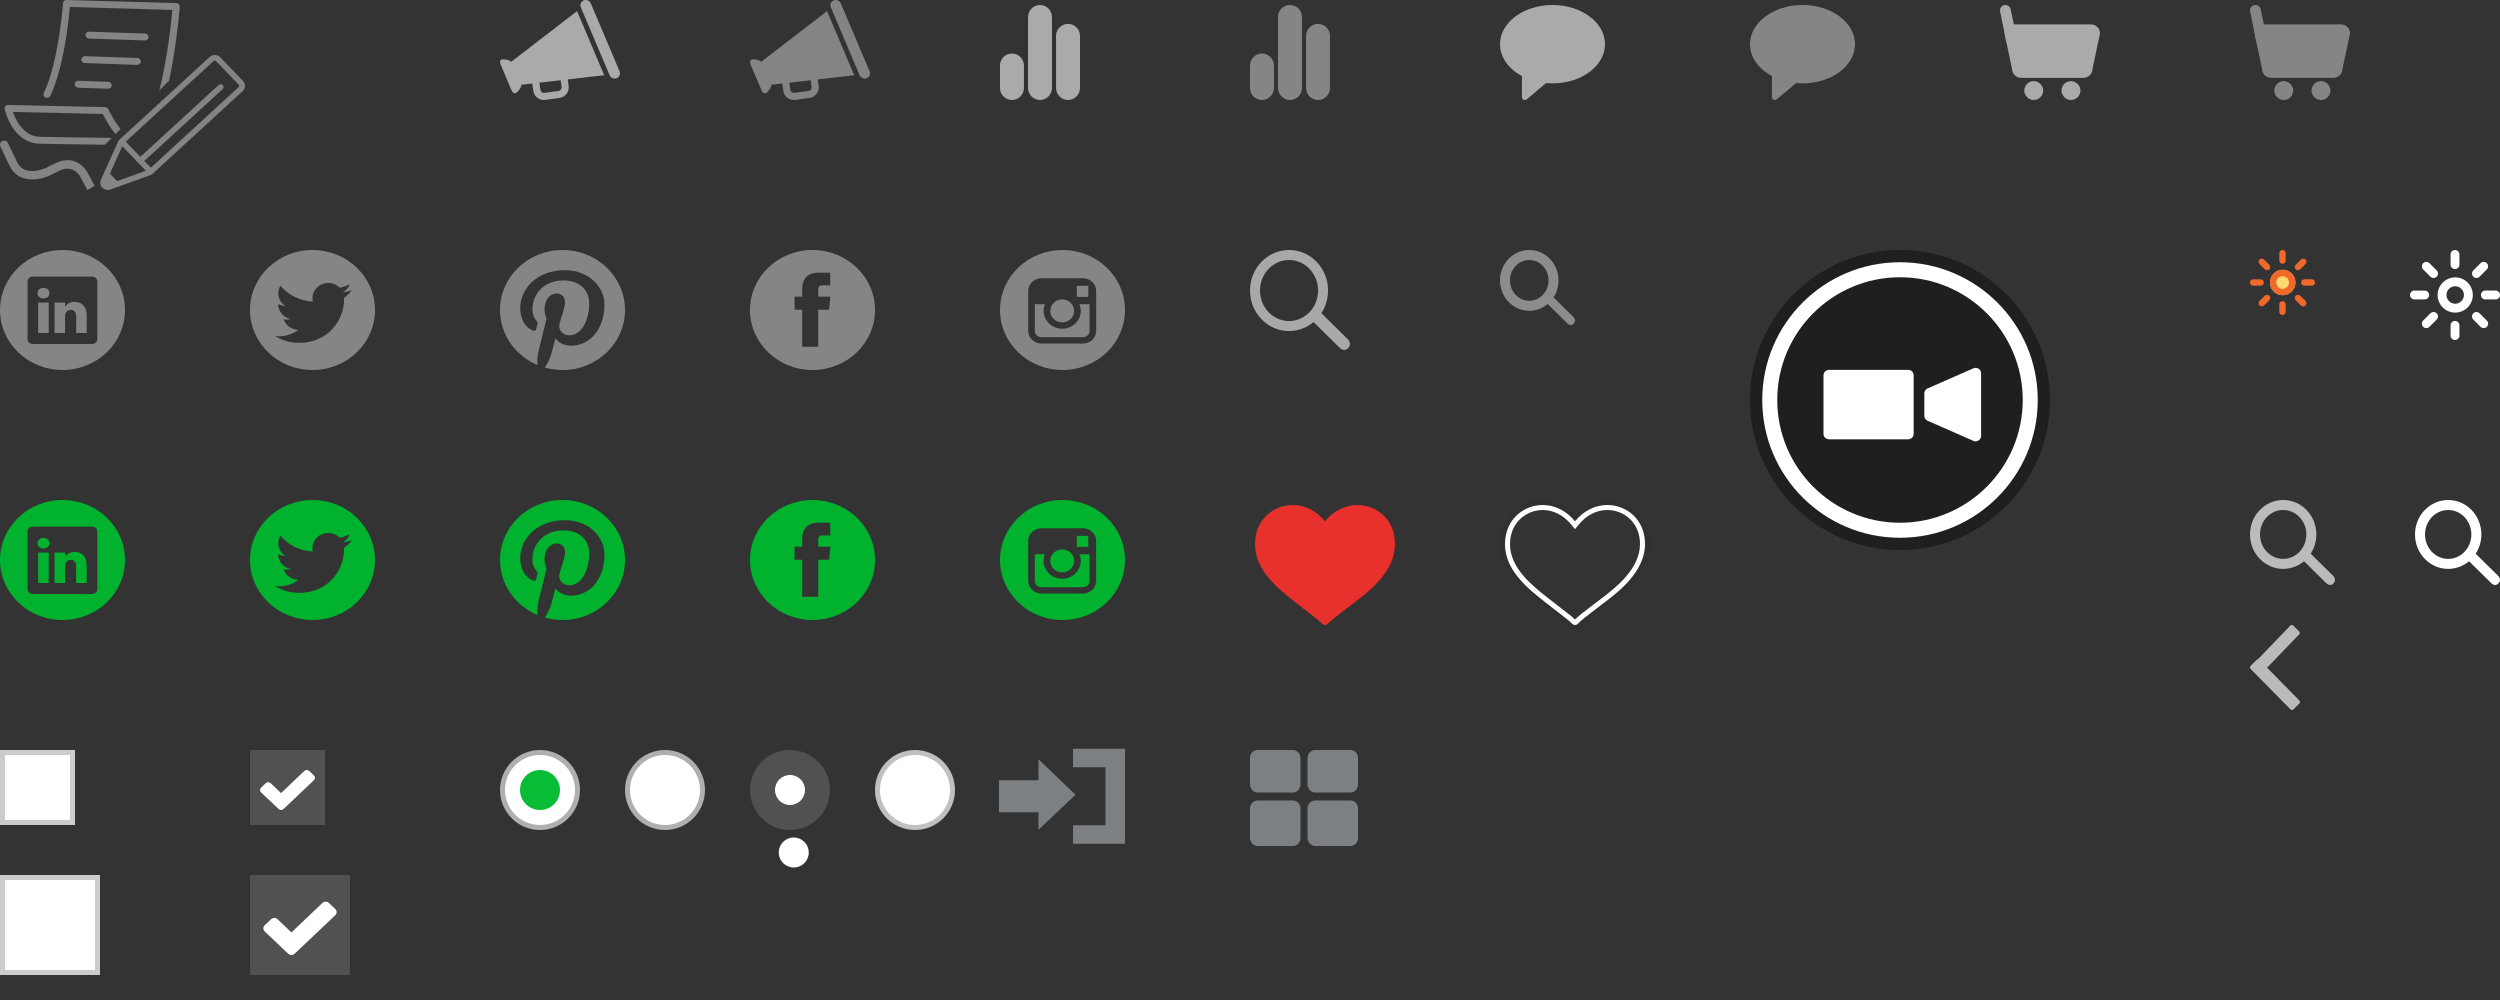 <?xml version="1.0" encoding="UTF-8"?>
<!-- Generator: Adobe Illustrator 19.1.0, SVG Export Plug-In . SVG Version: 6.00 Build 0)  -->
<svg version="1.1" xmlns="http://www.w3.org/2000/svg" xmlns:xlink="http://www.w3.org/1999/xlink" x="0px" y="0px" width="500px" height="200px" viewBox="0 0 500 200" enable-background="new 0 0 500 200" xml:space="preserve">
<rect x="0" y="0" width="500" height="200" fill="#333333" stroke="none"/>
<g id="Layer_2" display="none">
	<rect display="inline" fill-rule="evenodd" clip-rule="evenodd" fill="#CDDDC5" width="500" height="150"/>
</g>
<g id="Layer_1">
	<g>
		<path fill-rule="evenodd" clip-rule="evenodd" fill="#848485" d="M31.874,18.079c1.173-4.668,2.072-10.475,2.6-16.095L13.97,1.401    c-0.222,2.608-1.19,12.114-3.917,17.786c-0.166,0.346-0.59,0.495-0.947,0.334c-0.357-0.161-0.511-0.572-0.345-0.918    c3.003-6.248,3.831-17.842,3.839-17.958c0.025-0.37,0.333-0.673,0.732-0.644l21.939,0.623c0.196,0.005,0.381,0.089,0.511,0.231    c0.131,0.142,0.195,0.329,0.178,0.519c-0.262,2.946-0.908,9.052-2.149,14.771L31.874,18.079z M21.648,21.811    c0.849,1.714,1.681,3.044,2.472,4.007l-1.006,1.004c-0.841-0.993-1.691-2.327-2.559-4.031L2.583,22.388    c0.561,1.603,2.111,4.899,5.391,4.974c3.959,0.091,10.217,0.166,14.389,0.209l-1.369,1.367c-4.091-0.045-9.5-0.113-13.054-0.195    c-5.443-0.125-6.948-6.644-7.009-6.922c-0.046-0.206,0.009-0.422,0.148-0.585c0.14-0.163,0.355-0.255,0.565-0.25l19.378,0.434    C21.29,21.426,21.532,21.577,21.648,21.811z M17.834,6.331l11.189,0.382c0.393,0.013,0.701,0.334,0.687,0.715    c-0.014,0.373-0.33,0.666-0.712,0.666c-0.008,0-0.017,0-0.025,0L17.784,7.711c-0.393-0.013-0.701-0.334-0.687-0.715    C17.111,6.616,17.435,6.325,17.834,6.331z M22.343,17.078c-0.014,0.373-0.33,0.666-0.712,0.666c-0.008,0-0.017,0-0.025,0    l-5.97-0.204c-0.393-0.014-0.701-0.334-0.687-0.714c0.014-0.381,0.339-0.68,0.737-0.666l5.97,0.204    C22.049,16.377,22.357,16.697,22.343,17.078z M17.011,11.237l10.459,0.357c0.393,0.013,0.701,0.333,0.687,0.714    c-0.014,0.373-0.33,0.666-0.712,0.666c-0.008,0-0.017,0-0.026,0l-10.459-0.357c-0.393-0.014-0.701-0.333-0.687-0.715    C16.288,11.521,16.605,11.227,17.011,11.237z"/>
		<path fill="#848485" d="M18.933,37.189l-1.318-2.493c-0.724-1.459-3.014-3.767-6.499-2.061L9.2,33.574    c-0.031,0.016-0.063,0.032-0.095,0.047c-0.351,0.153-4.183,1.733-5.622-1.072l-1.895-3.962c-0.201-0.418-0.697-0.594-1.116-0.392    c-0.415,0.203-0.589,0.708-0.388,1.128l1.906,3.984c1.636,3.186,5.272,2.806,7.336,2.044c0.045-0.012,0.089-0.027,0.132-0.043    l0.007,0.014c0.012-0.006,0.083-0.041,0.255-0.125c0.038-0.018,0.074-0.036,0.108-0.052c0.01-0.005,0.02-0.01,0.029-0.015    c0.343-0.169,0.953-0.468,1.986-0.974c2.812-1.376,4.139,1.024,4.289,1.317L17.467,38"/>
		<path fill="#848485" d="M48.592,16.163l-4.54-4.71c-0.276-0.286-0.648-0.449-1.051-0.462c-0.403-0.011-0.785,0.131-1.074,0.399    L23.938,27.893c-0.145,0.132-0.264,0.298-0.345,0.478l-3.412,7.566c-0.246,0.54-0.136,1.167,0.279,1.597    c0.271,0.281,0.653,0.449,1.047,0.461c0,0,0.003,0,0.004,0c0.192,0.006,0.382-0.024,0.564-0.09l7.957-2.858    c0.194-0.072,0.366-0.177,0.504-0.308l17.906-16.425l0.088-0.08c0.287-0.266,0.459-0.638,0.471-1.021    C49.011,16.832,48.864,16.45,48.592,16.163z M24.457,29.254l4.719,4.898l-5.753,2.066l-1.435-1.489L24.457,29.254z M47.737,17.412    L30.165,33.531l-1.318-1.368c0.045-0.023,0.091-0.043,0.129-0.078L44.53,17.816c0.233-0.213,0.244-0.57,0.025-0.797    c-0.219-0.227-0.584-0.238-0.817-0.025L28.184,31.264c-0.038,0.035-0.061,0.079-0.088,0.121l-2.945-3.056l17.57-16.118    c0.089-0.082,0.193-0.092,0.246-0.091c0.093,0.003,0.179,0.041,0.243,0.107l4.536,4.706c0.064,0.068,0.1,0.157,0.097,0.246    C47.841,17.267,47.801,17.354,47.737,17.412z"/>
	</g>
	<g>
		<path fill="#858585" d="M217.66,59.373V57.45v-0.288l-0.3,0.001l-2.003,0.007l0.007,2.211L217.66,59.373z"/>
		<path fill="#858585" d="M212.438,64.478c1.318,0,2.392-1.03,2.392-2.295c0-0.5-0.169-0.962-0.453-1.339    c-0.435-0.578-1.141-0.958-1.939-0.958c-0.799,0-1.504,0.38-1.939,0.958c-0.284,0.377-0.453,0.839-0.453,1.339    C210.046,63.448,211.12,64.478,212.438,64.478z"/>
		<path fill="#858585" d="M212.5,50c-6.903,0-12.5,5.372-12.5,11.999c0,6.628,5.597,12,12.5,12c6.903,0,12.5-5.372,12.5-12    C225,55.372,219.403,50,212.5,50z M219.233,60.844v5.341c0,1.39-1.178,2.521-2.626,2.521h-8.338c-1.448,0-2.626-1.13-2.626-2.521    v-5.341V58.18c0-1.39,1.178-2.52,2.626-2.52h8.338c1.448,0,2.626,1.131,2.626,2.52V60.844z"/>
		<path fill="#858585" d="M216.154,62.183c0,1.966-1.667,3.567-3.716,3.567c-2.049,0-3.716-1.601-3.716-3.567    c0-0.474,0.098-0.925,0.273-1.339h-2.028v5.341c0,0.69,0.584,1.25,1.302,1.25h8.338c0.718,0,1.302-0.56,1.302-1.25v-5.341h-2.03    C216.055,61.257,216.154,61.709,216.154,62.183z"/>
	</g>
	<g>
		<path fill="#858585" d="M112.5,50c-6.903,0-12.5,5.372-12.5,11.999c0,4.913,3.078,9.135,7.482,10.99    c-0.035-0.838-0.006-1.844,0.218-2.755c0.24-0.974,1.608-6.538,1.608-6.538s-0.399-0.766-0.399-1.899    c0-1.778,1.074-3.105,2.411-3.105c1.137,0,1.686,0.819,1.686,1.801c0,1.098-0.729,2.738-1.104,4.258    c-0.313,1.273,0.665,2.312,1.973,2.312c2.369,0,3.963-2.92,3.963-6.38c0-2.629-1.845-4.599-5.201-4.599    c-3.792,0-6.154,2.714-6.154,5.747c0,1.046,0.321,1.784,0.824,2.353c0.231,0.263,0.263,0.368,0.18,0.669    c-0.06,0.22-0.198,0.753-0.255,0.963c-0.083,0.305-0.34,0.412-0.626,0.301c-1.747-0.685-2.56-2.521-2.56-4.584    c0-3.408,2.995-7.496,8.934-7.496c4.772,0,7.913,3.315,7.913,6.874c0,4.707-2.726,8.224-6.744,8.224    c-1.35,0-2.619-0.701-3.054-1.496c0,0-0.726,2.765-0.879,3.298c-0.265,0.926-0.784,1.851-1.258,2.571    c1.124,0.319,2.312,0.493,3.543,0.493c6.903,0,12.5-5.372,12.5-12S119.403,50,112.5,50z"/>
	</g>
	<g>
		<path fill="#858585" d="M12.5,50C5.597,50,0,55.373,0,62c0,6.628,5.597,12,12.5,12C19.403,74,25,68.628,25,62    C25,55.373,19.403,50,12.5,50z M19.462,67.828c0,0.534-0.462,0.966-1.031,0.966H6.544c-0.57,0-1.031-0.432-1.031-0.966V56.285    c0-0.533,0.461-0.966,1.031-0.966h11.887c0.569,0,1.031,0.433,1.031,0.966V67.828z"/>
		<path fill="#858585" d="M14.913,60.372c-1.118,0-1.619,0.589-1.899,1.004v0.02H13c0.005-0.005,0.01-0.013,0.014-0.02v-0.861    h-2.106c0.027,0.57,0,6.084,0,6.084h2.106v-3.398c0-0.183,0.014-0.362,0.069-0.493c0.153-0.362,0.5-0.74,1.081-0.74    c0.763,0,1.067,0.558,1.067,1.376v3.255h2.107V63.11C17.339,61.241,16.299,60.372,14.913,60.372z"/>
		<path fill="#858585" d="M8.702,57.581c-0.72,0-1.192,0.455-1.192,1.052c0,0.583,0.457,1.051,1.164,1.051h0.014    c0.735,0,1.192-0.468,1.192-1.051C9.866,58.036,9.423,57.581,8.702,57.581z"/>
		<path fill="#858585" d="M7.635,66.599h2.107v-6.084H7.635V66.599z"/>
	</g>
	<g>
		<path fill="#858585" d="M162.5,50c-6.903,0-12.5,5.374-12.5,12c0,6.627,5.597,11.999,12.5,11.999c6.904,0,12.5-5.372,12.5-11.999    C175,55.374,169.403,50,162.5,50z M165.809,61.95h-2.164c0,3.32,0,7.41,0,7.41h-3.209c0,0,0-4.048,0-7.41h-1.525v-2.616h1.525    v-1.695c0-1.214,0.6-3.108,3.238-3.108l2.375,0.009v2.541c0,0-1.444,0-1.725,0c-0.281,0-0.68,0.135-0.68,0.712v1.541h2.445    L165.809,61.95z"/>
	</g>
	<g>
		<path fill="#858585" d="M62.5,50C55.597,50,50,55.374,50,62c0,6.627,5.597,11.999,12.5,11.999C69.404,73.999,75,68.627,75,62    C75,55.374,69.404,50,62.5,50z M68.798,59.58c0.006,0.13,0.009,0.261,0.009,0.392c0,3.996-3.169,8.604-8.963,8.604    c-1.779,0-3.435-0.501-4.829-1.359c0.247,0.027,0.497,0.042,0.751,0.042c1.476,0,2.835-0.484,3.913-1.294    c-1.379-0.025-2.542-0.899-2.943-2.1c0.192,0.036,0.389,0.055,0.593,0.055c0.287,0,0.566-0.037,0.83-0.107    c-1.442-0.278-2.528-1.5-2.528-2.964c0-0.014,0-0.026,0.001-0.039c0.425,0.226,0.91,0.362,1.427,0.378    c-0.845-0.543-1.401-1.468-1.401-2.517c0-0.555,0.155-1.074,0.426-1.52c1.554,1.829,3.875,3.033,6.494,3.159    c-0.054-0.221-0.082-0.452-0.082-0.689c0-1.669,1.411-3.024,3.15-3.024c0.906,0,1.725,0.368,2.299,0.955    c0.718-0.135,1.392-0.387,2.001-0.734c-0.235,0.706-0.735,1.299-1.385,1.673c0.638-0.073,1.245-0.236,1.81-0.476    C69.948,58.621,69.413,59.154,68.798,59.58z"/>
	</g>
	<g>
		<path fill="#00B22D" d="M217.66,109.373v-1.924v-0.288l-0.3,0.001l-2.003,0.007l0.007,2.211L217.66,109.373z"/>
		<path fill="#00B22D" d="M212.438,114.478c1.318,0,2.392-1.03,2.392-2.295c0-0.5-0.169-0.962-0.453-1.339    c-0.435-0.578-1.141-0.958-1.939-0.958c-0.799,0-1.504,0.38-1.939,0.958c-0.284,0.377-0.453,0.839-0.453,1.339    C210.046,113.448,211.12,114.478,212.438,114.478z"/>
		<path fill="#00B22D" d="M212.5,100c-6.903,0-12.5,5.372-12.5,11.999c0,6.628,5.597,12,12.5,12c6.903,0,12.5-5.372,12.5-12    C225,105.372,219.403,100,212.5,100z M219.233,110.844v5.341c0,1.39-1.178,2.521-2.626,2.521h-8.338    c-1.448,0-2.626-1.13-2.626-2.521v-5.341v-2.664c0-1.39,1.178-2.52,2.626-2.52h8.338c1.448,0,2.626,1.131,2.626,2.52V110.844z"/>
		<path fill="#00B22D" d="M216.154,112.183c0,1.966-1.667,3.567-3.716,3.567c-2.049,0-3.716-1.601-3.716-3.567    c0-0.474,0.098-0.925,0.273-1.339h-2.028v5.341c0,0.69,0.584,1.25,1.302,1.25h8.338c0.718,0,1.302-0.56,1.302-1.25v-5.341h-2.03    C216.055,111.257,216.154,111.709,216.154,112.183z"/>
	</g>
	<g>
		<path fill="#00B22D" d="M112.5,100c-6.903,0-12.5,5.372-12.5,11.999c0,4.913,3.078,9.135,7.482,10.99    c-0.035-0.838-0.006-1.844,0.218-2.755c0.24-0.974,1.608-6.538,1.608-6.538s-0.399-0.766-0.399-1.899    c0-1.778,1.074-3.105,2.411-3.105c1.137,0,1.686,0.819,1.686,1.801c0,1.098-0.729,2.738-1.104,4.258    c-0.313,1.273,0.665,2.312,1.973,2.312c2.369,0,3.963-2.92,3.963-6.38c0-2.629-1.845-4.599-5.201-4.599    c-3.792,0-6.154,2.714-6.154,5.747c0,1.046,0.321,1.784,0.824,2.353c0.231,0.263,0.263,0.368,0.18,0.669    c-0.06,0.22-0.198,0.753-0.255,0.963c-0.083,0.305-0.34,0.412-0.626,0.301c-1.747-0.685-2.56-2.521-2.56-4.584    c0-3.408,2.995-7.496,8.934-7.496c4.772,0,7.913,3.315,7.913,6.874c0,4.707-2.726,8.224-6.744,8.224    c-1.35,0-2.619-0.701-3.054-1.496c0,0-0.726,2.765-0.879,3.298c-0.265,0.926-0.784,1.851-1.258,2.571    c1.124,0.319,2.312,0.493,3.543,0.493c6.903,0,12.5-5.372,12.5-12C125,105.372,119.403,100,112.5,100z"/>
	</g>
	<g>
		<path fill="#00B22D" d="M12.5,100C5.597,100,0,105.373,0,112c0,6.628,5.597,12,12.5,12c6.903,0,12.5-5.372,12.5-12    C25,105.373,19.403,100,12.5,100z M19.462,117.828c0,0.534-0.462,0.966-1.031,0.966H6.544c-0.57,0-1.031-0.432-1.031-0.966    v-11.544c0-0.533,0.461-0.966,1.031-0.966h11.887c0.569,0,1.031,0.433,1.031,0.966V117.828z"/>
		<path fill="#00B22D" d="M14.913,110.372c-1.118,0-1.619,0.589-1.899,1.004v0.02H13c0.005-0.005,0.01-0.013,0.014-0.02v-0.861    h-2.106c0.027,0.57,0,6.084,0,6.084h2.106v-3.398c0-0.183,0.014-0.362,0.069-0.493c0.153-0.362,0.5-0.74,1.081-0.74    c0.763,0,1.067,0.558,1.067,1.376v3.255h2.107v-3.489C17.339,111.241,16.299,110.372,14.913,110.372z"/>
		<path fill="#00B22D" d="M8.702,107.581c-0.72,0-1.192,0.455-1.192,1.052c0,0.583,0.457,1.051,1.164,1.051h0.014    c0.735,0,1.192-0.468,1.192-1.051C9.866,108.036,9.423,107.581,8.702,107.581z"/>
		<path fill="#00B22D" d="M7.635,116.599h2.107v-6.084H7.635V116.599z"/>
	</g>
	<g>
		<path fill="#00B22D" d="M162.5,100c-6.903,0-12.5,5.374-12.5,12c0,6.627,5.597,11.999,12.5,11.999c6.904,0,12.5-5.372,12.5-11.999    C175,105.374,169.403,100,162.5,100z M165.809,111.95h-2.164c0,3.32,0,7.41,0,7.41h-3.209c0,0,0-4.048,0-7.41h-1.525v-2.616h1.525    v-1.695c0-1.214,0.6-3.108,3.238-3.108l2.375,0.009v2.541c0,0-1.444,0-1.725,0c-0.281,0-0.68,0.135-0.68,0.712v1.541h2.445    L165.809,111.95z"/>
	</g>
	<g>
		<path fill="#00B22D" d="M62.5,100c-6.904,0-12.5,5.374-12.5,12c0,6.627,5.597,11.999,12.5,11.999c6.904,0,12.5-5.372,12.5-11.999    C75,105.374,69.404,100,62.5,100z M68.798,109.58c0.006,0.13,0.009,0.261,0.009,0.392c0,3.996-3.169,8.604-8.963,8.604    c-1.779,0-3.435-0.501-4.829-1.359c0.247,0.027,0.497,0.042,0.751,0.042c1.476,0,2.835-0.484,3.913-1.294    c-1.379-0.025-2.542-0.899-2.943-2.1c0.192,0.036,0.389,0.055,0.593,0.055c0.287,0,0.566-0.037,0.83-0.107    c-1.442-0.278-2.528-1.5-2.528-2.964c0-0.014,0-0.026,0.001-0.039c0.425,0.226,0.91,0.362,1.427,0.378    c-0.845-0.543-1.401-1.468-1.401-2.517c0-0.555,0.155-1.074,0.426-1.52c1.554,1.829,3.875,3.033,6.494,3.159    c-0.054-0.221-0.082-0.452-0.082-0.689c0-1.669,1.411-3.024,3.15-3.024c0.906,0,1.725,0.368,2.299,0.955    c0.718-0.135,1.392-0.387,2.001-0.734c-0.235,0.706-0.735,1.299-1.385,1.673c0.638-0.073,1.245-0.236,1.81-0.476    C69.948,108.621,69.413,109.154,68.798,109.58z"/>
	</g>
	<g>
		<g>
			<path fill="#A8A8A8" d="M257.807,52c3.202,0,5.807,2.739,5.807,6.105c0,3.367-2.605,6.106-5.807,6.106     c-3.202,0-5.807-2.739-5.807-6.106C252,54.739,254.605,52,257.807,52 M257.807,50c-4.312,0-7.807,3.629-7.807,8.105     c0,4.477,3.495,8.106,7.807,8.106c4.312,0,7.807-3.629,7.807-8.106C265.614,53.629,262.119,50,257.807,50L257.807,50z"/>
		</g>
		<path fill-rule="evenodd" clip-rule="evenodd" fill="#A8A8A8" d="M263.941,62.308l5.711,5.622c0,0,0.782,0.887,0,1.66    c-0.782,0.924-1.68,0-1.68,0l-5.711-5.622L263.941,62.308z"/>
	</g>
	<g>
		<path fill="#8C8C8C" d="M305.855,52c2.126,0,3.855,1.83,3.855,4.079c0,2.249-1.729,4.079-3.855,4.079    c-2.126,0-3.855-1.83-3.855-4.079C302,53.83,303.729,52,305.855,52 M305.855,50c-3.234,0-5.855,2.722-5.855,6.079    c0,3.357,2.621,6.079,5.855,6.079c3.234,0,5.855-2.722,5.855-6.079C311.71,52.722,309.089,50,305.855,50L305.855,50z"/>
	</g>
	<path fill-rule="evenodd" clip-rule="evenodd" fill="#8C8C8C" d="M310.456,59.231l4.283,4.216c0,0,0.587,0.665,0,1.245   c-0.587,0.693-1.26,0-1.26,0l-4.283-4.216L310.456,59.231z"/>
	<g>
		<path opacity="0.4" fill-rule="evenodd" clip-rule="evenodd" d="M380,50c16.568,0,30,13.431,30,30s-13.432,30-30,30    c-16.569,0-30-13.431-30-30S363.431,50,380,50z"/>
		<g>
			<path fill="#FFFFFF" d="M380,55.449c13.537,0,24.551,11.014,24.551,24.551S393.537,104.551,380,104.551     c-13.538,0-24.551-11.014-24.551-24.551S366.462,55.449,380,55.449 M380,52.449c-15.216,0-27.551,12.335-27.551,27.551     c0,15.216,12.335,27.551,27.551,27.551c15.216,0,27.551-12.335,27.551-27.551C407.551,64.784,395.216,52.449,380,52.449     L380,52.449z"/>
		</g>
		<path fill="#FFFFFF" d="M395.72,73.747c-0.312-0.201-0.706-0.232-1.045-0.082l-9.156,4.021c-0.396,0.175-0.653,0.565-0.653,0.995    v4.476c0,0.43,0.257,0.82,0.653,0.994l9.156,4.022c0.143,0.062,0.295,0.093,0.445,0.093c0.21,0,0.418-0.059,0.6-0.176    c0.311-0.201,0.499-0.544,0.499-0.912V74.659C396.22,74.291,396.032,73.948,395.72,73.747z"/>
		<path fill="#FFFFFF" d="M381.635,73.975h-15.838c-0.607,0-1.099,0.487-1.099,1.088v11.71c0,0.601,0.492,1.088,1.099,1.088h15.838    c0.606,0,1.098-0.488,1.098-1.088v-11.71C382.733,74.462,382.242,73.975,381.635,73.975z"/>
	</g>
	<g>
		<path fill="#AAAAAA" d="M208,20L208,20c-1.317,0-2.394-1.077-2.394-2.394V3.394C205.606,2.077,206.683,1,208,1l0,0    c1.317,0,2.394,1.077,2.394,2.394v14.213C210.394,18.923,209.317,20,208,20z"/>
		<path fill="#AAAAAA" d="M213.606,20L213.606,20c-1.317,0-2.394-1.077-2.394-2.394V7.167c0-1.317,1.077-2.394,2.394-2.394h0    c1.317,0,2.394,1.077,2.394,2.394v10.44C216,18.923,214.923,20,213.606,20z"/>
		<path fill="#AAAAAA" d="M202.394,20L202.394,20c-1.317,0-2.394-1.077-2.394-2.394v-4.51c0-1.317,1.077-2.394,2.394-2.394h0    c1.317,0,2.394,1.077,2.394,2.394v4.51C204.787,18.923,203.71,20,202.394,20z"/>
	</g>
	<g>
		<path fill="#858585" d="M258,20L258,20c-1.317,0-2.394-1.077-2.394-2.394V3.394C255.606,2.077,256.683,1,258,1l0,0    c1.317,0,2.394,1.077,2.394,2.394v14.213C260.394,18.923,259.317,20,258,20z"/>
		<path fill="#858585" d="M263.606,20L263.606,20c-1.317,0-2.394-1.077-2.394-2.394V7.167c0-1.317,1.077-2.394,2.394-2.394l0,0    c1.317,0,2.394,1.077,2.394,2.394v10.44C266,18.923,264.923,20,263.606,20z"/>
		<path fill="#858585" d="M252.394,20L252.394,20c-1.317,0-2.394-1.077-2.394-2.394v-4.51c0-1.317,1.077-2.394,2.394-2.394h0    c1.317,0,2.394,1.077,2.394,2.394v4.51C254.787,18.923,253.71,20,252.394,20z"/>
	</g>
	<path fill-rule="evenodd" clip-rule="evenodd" fill="#AAAAAA" d="M310.5,1c5.799,0,10.5,3.509,10.5,7.838   c0,4.329-4.701,7.838-10.5,7.838c-0.434,0-0.863-0.02-1.283-0.058l-3.854,3.233c-0.368,0.311-0.964,0.118-0.981-0.404v-4.239   c-2.654-1.422-4.382-3.745-4.382-6.37C300,4.509,304.701,1,310.5,1L310.5,1z"/>
	<path fill-rule="evenodd" clip-rule="evenodd" fill="#858585" d="M360.5,1c5.799,0,10.5,3.509,10.5,7.838   c0,4.329-4.701,7.838-10.5,7.838c-0.434,0-0.863-0.02-1.283-0.058l-3.854,3.233c-0.368,0.311-0.964,0.118-0.981-0.404v-4.239   c-2.654-1.422-4.382-3.745-4.382-6.37C350,4.509,354.701,1,360.5,1L360.5,1z"/>
	<g>
		<path fill="#AAAAAA" d="M416.684,15.567h-12.46c-1.005,0-1.82-0.813-1.82-1.815l-1.422-6.714    c-0.205-0.966,0.409-1.929,1.379-2.127c0.118-0.024,0.241-0.037,0.367-0.037h15.452c1.005,0,1.82,0.813,1.82,1.815l-1.496,7.063    C418.504,14.754,417.689,15.567,416.684,15.567z"/>
		<g>
			<path fill="#AAAAAA" d="M406.811,16.225c-1.093-0.035-1.99,0.859-1.955,1.949c0.031,0.961,0.865,1.793,1.829,1.824     c1.093,0.035,1.991-0.859,1.955-1.95C408.609,17.088,407.775,16.257,406.811,16.225z"/>
			<path fill="#AAAAAA" d="M414.257,16.225c-1.093-0.035-1.99,0.859-1.955,1.949c0.031,0.961,0.865,1.793,1.829,1.824     c1.093,0.035,1.991-0.859,1.955-1.95C416.055,17.088,415.221,16.256,414.257,16.225z"/>
		</g>
		<path fill="#AAAAAA" d="M402.131,1.853c-0.122-0.581-0.694-0.952-1.276-0.83l0,0c-0.582,0.122-0.955,0.692-0.832,1.272    l1.275,6.238l1.823-1.986L402.131,1.853z"/>
	</g>
	<g>
		<path fill="#858585" d="M466.684,15.567h-12.46c-1.005,0-1.82-0.813-1.82-1.815l-1.422-6.714    c-0.205-0.966,0.409-1.929,1.379-2.127c0.118-0.024,0.241-0.037,0.367-0.037h15.452c1.005,0,1.82,0.813,1.82,1.815l-1.496,7.063    C468.504,14.754,467.689,15.567,466.684,15.567z"/>
		<g>
			<path fill="#858585" d="M456.811,16.225c-1.093-0.035-1.99,0.859-1.955,1.949c0.031,0.961,0.865,1.793,1.829,1.824     c1.093,0.035,1.991-0.859,1.955-1.95C458.609,17.088,457.775,16.257,456.811,16.225z"/>
			<path fill="#858585" d="M464.257,16.225c-1.093-0.035-1.99,0.859-1.955,1.949c0.031,0.961,0.865,1.793,1.829,1.824     c1.093,0.035,1.991-0.859,1.955-1.95C466.055,17.088,465.221,16.256,464.257,16.225z"/>
		</g>
		<path fill="#858585" d="M452.131,1.853c-0.122-0.581-0.694-0.952-1.276-0.83l0,0c-0.582,0.122-0.955,0.692-0.832,1.272    l1.275,6.238l1.823-1.986L452.131,1.853z"/>
	</g>
	<g>
		<path fill="#AAAAAA" d="M123.335,15.634c-0.549,0.222-1.178-0.033-1.406-0.569l-5.767-13.61c-0.228-0.537,0.033-1.152,0.582-1.374    c0.549-0.222,1.179,0.033,1.407,0.57l5.767,13.609C124.145,14.796,123.884,15.411,123.335,15.634z M115.41,2.218l5.435,12.826    l-7.294,0.838l0.187,1.315c0.149,1.16-0.68,2.231-1.853,2.392l-2.83,0.39c-1.172,0.16-2.242-0.649-2.391-1.81l-0.21-1.471    l-2.177,0.25c0.142,0.338-1.257,2.785-1.957,1.135l-2.202-5.197c-0.698-1.648,1.923-0.907,2.094-0.504L115.41,2.218z     M112.132,16.046l-4.259,0.49l0.206,1.439c0.05,0.387,0.407,0.658,0.797,0.603l2.831-0.389c0.389-0.053,0.667-0.41,0.617-0.798    L112.132,16.046z"/>
	</g>
	<g>
		<path fill="#848484" d="M173.335,15.634c-0.549,0.222-1.178-0.033-1.406-0.569l-5.767-13.61c-0.228-0.537,0.033-1.152,0.582-1.374    c0.549-0.222,1.179,0.033,1.407,0.57l5.767,13.609C174.145,14.796,173.884,15.411,173.335,15.634z M165.41,2.218l5.435,12.826    l-7.294,0.838l0.187,1.315c0.149,1.16-0.68,2.231-1.853,2.392l-2.83,0.39c-1.173,0.16-2.242-0.649-2.391-1.81l-0.21-1.471    l-2.177,0.25c0.142,0.338-1.257,2.785-1.957,1.135l-2.202-5.197c-0.698-1.648,1.923-0.907,2.094-0.504L165.41,2.218z     M162.132,16.046l-4.259,0.49l0.206,1.439c0.05,0.387,0.407,0.658,0.797,0.603l2.831-0.389c0.389-0.053,0.667-0.41,0.617-0.798    L162.132,16.046z"/>
	</g>
	<path fill="#E8302C" d="M271.484,101c-2.468,0-4.762,1.155-6.484,3.258c-1.72-2.101-4.01-3.255-6.474-3.255   c-3.648,0-7.525,2.749-7.525,7.846c0,5.243,4.632,8.902,8.015,11.574c1.28,1.014,2.22,1.733,2.984,2.317   c1.208,0.923,1.814,1.387,2.467,2.039c0.142,0.143,0.332,0.222,0.533,0.222c0.201,0,0.391-0.078,0.533-0.221   c0.864-0.862,1.649-1.459,3.752-3.059l1.69-1.289c2.805-2.139,8.025-6.122,8.025-11.634C279,103.732,275.127,101,271.484,101z"/>
	<path opacity="0.05" fill="none" stroke="#000000" stroke-miterlimit="10" d="M321.715,100.5c-2.556,0-4.932,1.203-6.716,3.393   c-1.782-2.189-4.153-3.39-6.706-3.39c-3.778,0-7.794,2.864-7.794,8.173c0,5.461,4.798,9.273,8.301,12.056   c1.326,1.056,2.299,1.805,3.091,2.413c1.251,0.962,1.879,1.445,2.556,2.124c0.147,0.149,0.344,0.231,0.552,0.231   c0.209,0,0.405-0.081,0.552-0.23c0.895-0.898,1.708-1.52,3.886-3.186l1.751-1.343c2.905-2.229,8.312-6.377,8.312-12.119   C329.5,103.346,325.489,100.5,321.715,100.5z"/>
	<g>
		<path fill="#FFFFFF" d="M321.484,102c3.159,0,6.516,2.382,6.516,6.797c0,5.018-4.965,8.805-7.632,10.839l-1.689,1.288    c-2.002,1.523-2.832,2.155-3.679,2.976c-0.642-0.617-1.29-1.113-2.393-1.955c-0.761-0.582-1.696-1.297-2.972-2.307    c-3.222-2.545-7.634-6.03-7.634-10.789c0-4.447,3.362-6.846,6.525-6.846c2.151,0,4.176,1.026,5.701,2.888l0.774,0.945l0.774-0.945    C317.3,103.027,319.328,102,321.484,102 M321.484,101c-2.468,0-4.762,1.155-6.484,3.258c-1.72-2.101-4.01-3.255-6.474-3.255    c-3.648,0-7.525,2.749-7.525,7.846c0,5.243,4.632,8.902,8.015,11.574c1.28,1.014,2.22,1.733,2.984,2.317    c1.208,0.923,1.814,1.387,2.467,2.039c0.142,0.143,0.332,0.222,0.533,0.222c0.201,0,0.391-0.078,0.533-0.221    c0.864-0.862,1.649-1.459,3.752-3.059l1.69-1.289c2.805-2.139,8.025-6.122,8.025-11.634C329,103.732,325.127,101,321.484,101    L321.484,101z"/>
	</g>
	<g>
		<path fill-rule="evenodd" clip-rule="evenodd" fill="#FFDA72" d="M456.543,53.956c1.405,0,2.543,1.139,2.543,2.543    c0,1.404-1.139,2.543-2.543,2.543c-1.405,0-2.543-1.139-2.543-2.543C454,55.095,455.139,53.956,456.543,53.956z"/>
		<path fill="#F0692A" d="M456.53,53.956c-1.403,0-2.543,1.141-2.543,2.543c0,1.403,1.141,2.543,2.543,2.543    c1.402,0,2.543-1.14,2.543-2.543C459.073,55.097,457.932,53.956,456.53,53.956z M456.53,57.763c-0.697,0-1.263-0.566-1.263-1.263    c0-0.696,0.566-1.263,1.263-1.263c0.696,0,1.263,0.567,1.263,1.263C457.793,57.196,457.226,57.763,456.53,57.763z"/>
		<path fill="#F0692A" d="M462.36,55.859h-1.477c-0.354,0-0.64,0.286-0.64,0.64c0,0.354,0.286,0.64,0.64,0.64h1.477    c0.354,0,0.64-0.286,0.64-0.64C463,56.146,462.714,55.859,462.36,55.859z"/>
		<path fill="#F0692A" d="M452.757,56.5c0-0.354-0.287-0.64-0.641-0.64h-1.477c-0.353,0-0.64,0.286-0.64,0.64    c0,0.354,0.287,0.64,0.64,0.64h1.477C452.47,57.14,452.757,56.853,452.757,56.5z"/>
		<path fill="#F0692A" d="M456.5,60.243c-0.353,0-0.64,0.286-0.64,0.64v1.477c0,0.354,0.287,0.64,0.64,0.64    c0.354,0,0.64-0.286,0.64-0.64v-1.477C457.14,60.529,456.854,60.243,456.5,60.243z"/>
		<path fill="#F0692A" d="M456.5,52.757c0.354,0,0.64-0.286,0.64-0.64V50.64c0-0.353-0.286-0.64-0.64-0.64    c-0.353,0-0.64,0.286-0.64,0.64v1.477C455.86,52.471,456.146,52.757,456.5,52.757z"/>
		<path fill="#F0692A" d="M460.052,59.146c-0.25-0.25-0.655-0.25-0.905,0c-0.25,0.25-0.25,0.656,0,0.906l1.044,1.044    c0.125,0.125,0.289,0.187,0.453,0.187c0.163,0,0.328-0.063,0.453-0.187c0.25-0.25,0.25-0.655,0-0.906L460.052,59.146z"/>
		<path fill="#F0692A" d="M452.948,53.853c0.125,0.125,0.289,0.187,0.452,0.187c0.164,0,0.328-0.062,0.452-0.187    c0.25-0.25,0.25-0.655,0-0.905l-1.044-1.044c-0.25-0.25-0.655-0.25-0.905,0c-0.251,0.25-0.251,0.655,0,0.905L452.948,53.853z"/>
		<path fill="#F0692A" d="M459.599,54.04c0.164,0,0.327-0.062,0.453-0.187l1.044-1.044c0.25-0.25,0.25-0.655,0-0.905    c-0.25-0.25-0.655-0.25-0.905,0l-1.044,1.044c-0.25,0.25-0.25,0.655,0,0.905C459.272,53.978,459.435,54.04,459.599,54.04z"/>
		<path fill="#F0692A" d="M452.948,59.146l-1.044,1.045c-0.251,0.25-0.251,0.655,0,0.905c0.125,0.125,0.288,0.187,0.452,0.187    c0.164,0,0.327-0.063,0.452-0.187l1.044-1.044c0.25-0.25,0.25-0.656,0-0.906C453.604,58.896,453.198,58.896,452.948,59.146z"/>
	</g>
	<g>
		<path fill="#FFFFFF" d="M491.041,55.478c-1.942,0-3.521,1.58-3.521,3.521c0,1.942,1.579,3.521,3.521,3.521    c1.941,0,3.521-1.579,3.521-3.521C494.563,57.058,492.983,55.478,491.041,55.478z M491.041,60.748    c-0.964,0-1.749-0.784-1.749-1.749c0-0.964,0.784-1.749,1.749-1.749c0.964,0,1.749,0.785,1.749,1.749    C492.79,59.964,492.005,60.748,491.041,60.748z"/>
		<path fill="#FFFFFF" d="M499.114,58.113h-2.045c-0.49,0-0.886,0.397-0.886,0.886c0,0.49,0.396,0.886,0.886,0.886h2.045    c0.49,0,0.886-0.397,0.886-0.886C500,58.51,499.604,58.113,499.114,58.113z"/>
		<path fill="#FFFFFF" d="M485.818,59c0-0.49-0.398-0.886-0.887-0.886h-2.045C482.397,58.113,482,58.51,482,59    c0,0.49,0.397,0.886,0.886,0.886h2.045C485.421,59.886,485.818,59.489,485.818,59z"/>
		<path fill="#FFFFFF" d="M491,64.182c-0.489,0-0.886,0.397-0.886,0.886v2.045c0,0.49,0.397,0.887,0.886,0.887    c0.49,0,0.886-0.397,0.886-0.887v-2.045C491.886,64.579,491.49,64.182,491,64.182z"/>
		<path fill="#FFFFFF" d="M491,53.817c0.49,0,0.886-0.397,0.886-0.887v-2.045c0-0.489-0.396-0.886-0.886-0.886    c-0.489,0-0.886,0.396-0.886,0.886v2.045C490.113,53.421,490.51,53.817,491,53.817z"/>
		<path fill="#FFFFFF" d="M495.918,62.664c-0.346-0.346-0.907-0.346-1.253,0c-0.347,0.346-0.347,0.908,0,1.254l1.446,1.446    c0.173,0.172,0.4,0.259,0.627,0.259c0.226,0,0.453-0.087,0.627-0.259c0.346-0.346,0.346-0.907,0-1.254L495.918,62.664z"/>
		<path fill="#FFFFFF" d="M486.082,55.335c0.173,0.173,0.4,0.259,0.626,0.259c0.227,0,0.454-0.086,0.627-0.259    c0.346-0.346,0.346-0.907,0-1.253l-1.446-1.445c-0.347-0.346-0.907-0.346-1.253,0c-0.347,0.346-0.347,0.907,0,1.253    L486.082,55.335z"/>
		<path fill="#FFFFFF" d="M495.291,55.594c0.227,0,0.453-0.086,0.627-0.259l1.446-1.446c0.346-0.347,0.346-0.907,0-1.253    c-0.347-0.346-0.907-0.346-1.253,0l-1.446,1.445c-0.347,0.347-0.347,0.907,0,1.253C494.838,55.508,495.064,55.594,495.291,55.594z    "/>
		<path fill="#FFFFFF" d="M486.082,62.664l-1.446,1.447c-0.347,0.346-0.347,0.907,0,1.253c0.173,0.172,0.399,0.259,0.626,0.259    c0.227,0,0.453-0.087,0.627-0.259l1.446-1.446c0.346-0.346,0.346-0.908,0-1.254C486.99,62.318,486.428,62.318,486.082,62.664z"/>
	</g>
	<g>
		<path fill="#BBBBBB" d="M456.636,102c2.556,0,4.636,2.193,4.636,4.889c0,2.696-2.08,4.89-4.636,4.89    c-2.556,0-4.636-2.194-4.636-4.89C452,104.193,454.08,102,456.636,102 M456.636,100c-3.665,0-6.636,3.085-6.636,6.889    c0,3.805,2.971,6.89,6.636,6.89s6.636-3.085,6.636-6.89C463.272,103.085,460.301,100,456.636,100L456.636,100z"/>
	</g>
	<path fill-rule="evenodd" clip-rule="evenodd" fill="#BBBBBB" d="M461.85,110.462l4.855,4.778c0,0,0.665,0.754,0,1.411   c-0.665,0.785-1.428,0-1.428,0l-4.854-4.778L461.85,110.462z"/>
	<g>
		<g>
			<path fill="#FFFFFF" d="M489.636,102c2.556,0,4.636,2.193,4.636,4.889c0,2.696-2.08,4.89-4.636,4.89     c-2.556,0-4.636-2.194-4.636-4.89C485,104.193,487.08,102,489.636,102 M489.636,100c-3.665,0-6.636,3.085-6.636,6.889     c0,3.805,2.971,6.89,6.636,6.89s6.636-3.085,6.636-6.89C496.272,103.085,493.301,100,489.636,100L489.636,100z"/>
		</g>
		<path fill-rule="evenodd" clip-rule="evenodd" fill="#FFFFFF" d="M494.85,110.462l4.855,4.778c0,0,0.665,0.754,0,1.411    c-0.665,0.785-1.428,0-1.428,0l-4.854-4.778L494.85,110.462z"/>
	</g>
	<path fill-rule="evenodd" clip-rule="evenodd" fill="#BABABB" d="M458.667,125.129l1.156,1.154c0.168,0.168,0.172,0.435,0.01,0.598   l-7.073,7.336c-0.163,0.162-0.431,0.158-0.599-0.01l-1.156-1.154c-0.168-0.168-0.172-0.435-0.009-0.598l7.073-7.336   C458.231,124.957,458.499,124.961,458.667,125.129z"/>
	<path fill-rule="evenodd" clip-rule="evenodd" fill="#BABABB" d="M459.87,140.705l-1.168,1.165c-0.17,0.169-0.441,0.174-0.605,0.01   l-7.977-8.1c-0.164-0.164-0.16-0.434,0.01-0.604l1.168-1.165c0.169-0.169,0.44-0.174,0.605-0.009l7.977,8.1   C460.044,140.265,460.04,140.535,459.87,140.705z"/>
	<g>
		<rect x="0.5" y="150.5" fill="#FFFFFF" width="14" height="14"/>
		<path fill="#CCCCCC" d="M14,151v13H1v-13H14 M15,150H0v15h15V150L15,150z"/>
	</g>
	<g>
		<rect x="0.5" y="175.5" fill="#FFFFFF" width="19" height="19"/>
		<path fill="#CCCCCC" d="M19,176v18H1v-18H19 M20,175H0v20h20V175L20,175z"/>
	</g>
	<g>
		<g>
			<rect x="50" y="150" fill="#515151" width="15" height="15"/>
		</g>
		<g>
			<path fill="#FFFFFF" d="M62.801,156.02l-5.138,4.875l-0.965,0.916C56.57,161.933,56.393,162,56.215,162     c-0.177,0-0.355-0.067-0.483-0.189l-0.965-0.916l-2.569-2.438C52.071,158.337,52,158.168,52,158s0.071-0.337,0.199-0.458     l0.965-0.916c0.128-0.121,0.305-0.189,0.483-0.189c0.177,0,0.355,0.067,0.483,0.189l2.086,1.987l4.655-4.424     c0.128-0.121,0.305-0.189,0.483-0.189c0.177,0,0.355,0.067,0.483,0.189l0.965,0.916c0.128,0.121,0.199,0.29,0.199,0.458     S62.929,155.899,62.801,156.02z"/>
		</g>
	</g>
	<g>
		<g>
			<rect x="50" y="175" fill="#515151" width="20" height="20"/>
		</g>
		<g>
			<path fill="#FFFFFF" d="M67.068,183.027l-6.851,6.501l-1.287,1.221C58.76,190.91,58.524,191,58.287,191     c-0.237,0-0.473-0.09-0.643-0.251l-1.287-1.221l-3.425-3.25c-0.17-0.162-0.265-0.386-0.265-0.611     c0-0.224,0.095-0.449,0.265-0.611l1.287-1.221c0.17-0.162,0.407-0.251,0.643-0.251c0.237,0,0.473,0.09,0.643,0.251l2.782,2.649     l6.207-5.899c0.17-0.162,0.407-0.251,0.643-0.251c0.237,0,0.473,0.09,0.643,0.251l1.287,1.221     c0.17,0.162,0.265,0.386,0.265,0.611C67.333,182.641,67.239,182.865,67.068,183.027z"/>
		</g>
	</g>
	<g id="XMLID_2_">
		<g id="XMLID_5_">
			<path fill-rule="evenodd" clip-rule="evenodd" fill="#FFFFFF" d="M108,165.5c-4.136,0-7.5-3.364-7.5-7.5s3.364-7.5,7.5-7.5     s7.5,3.364,7.5,7.5S112.136,165.5,108,165.5z"/>
			<path fill="#B0AFB0" d="M108,151c3.86,0,7,3.14,7,7s-3.14,7-7,7s-7-3.14-7-7S104.14,151,108,151 M108,150c-4.418,0-8,3.582-8,8     c0,4.418,3.582,8,8,8c4.418,0,8-3.582,8-8C116,153.582,112.418,150,108,150L108,150z"/>
		</g>
		<path id="XMLID_3_" fill-rule="evenodd" clip-rule="evenodd" fill="#08BD35" d="M108,154c2.209,0,4,1.791,4,4c0,2.209-1.791,4-4,4    c-2.209,0-4-1.791-4-4C104,155.791,105.791,154,108,154z"/>
	</g>
	<path id="XMLID_68_" fill-rule="evenodd" clip-rule="evenodd" fill="#FFFFFF" d="M158.75,167.5c1.657,0,3,1.343,3,3   c0,1.657-1.343,3-3,3c-1.657,0-3-1.343-3-3C155.75,168.843,157.093,167.5,158.75,167.5z"/>
	<g id="XMLID_70_">
		<path fill-rule="evenodd" clip-rule="evenodd" fill="#FFFFFF" d="M133,165.5c-4.136,0-7.5-3.364-7.5-7.5s3.364-7.5,7.5-7.5    s7.5,3.364,7.5,7.5S137.136,165.5,133,165.5z"/>
		<path fill="#B0AFB0" d="M133,151c3.86,0,7,3.14,7,7s-3.14,7-7,7s-7-3.14-7-7S129.14,151,133,151 M133,150c-4.418,0-8,3.582-8,8    c0,4.418,3.582,8,8,8c4.418,0,8-3.582,8-8C141,153.582,137.418,150,133,150L133,150z"/>
	</g>
	<g id="XMLID_67_">
		<path fill-rule="evenodd" clip-rule="evenodd" fill="#FFFFFF" d="M183,165.5c-4.136,0-7.5-3.364-7.5-7.5s3.364-7.5,7.5-7.5    s7.5,3.364,7.5,7.5S187.136,165.5,183,165.5z"/>
		<path fill="#C0C0C0" d="M183,151c3.86,0,7,3.14,7,7s-3.14,7-7,7s-7-3.14-7-7S179.14,151,183,151 M183,150c-4.418,0-8,3.582-8,8    c0,4.418,3.582,8,8,8c4.418,0,8-3.582,8-8C191,153.582,187.418,150,183,150L183,150z"/>
	</g>
	<g id="XMLID_66_">
		<g id="XMLID_77_">
			<path fill-rule="evenodd" clip-rule="evenodd" fill="#515151" d="M158,165.5c-4.136,0-7.5-3.364-7.5-7.5s3.364-7.5,7.5-7.5     s7.5,3.364,7.5,7.5S162.136,165.5,158,165.5z"/>
			<path fill="#515151" d="M158,151c3.86,0,7,3.14,7,7s-3.14,7-7,7s-7-3.14-7-7S154.14,151,158,151 M158,150c-4.418,0-8,3.582-8,8     c0,4.418,3.582,8,8,8c4.418,0,8-3.582,8-8C166,153.582,162.418,150,158,150L158,150z"/>
		</g>
		<path id="XMLID_1_" fill-rule="evenodd" clip-rule="evenodd" fill="#FFFFFF" d="M158,155c1.657,0,3,1.343,3,3c0,1.657-1.343,3-3,3    c-1.657,0-3-1.343-3-3C155,156.343,156.343,155,158,155z"/>
	</g>
	<g>
		<polygon fill="#7D8082" points="215.1,158.95 207.7,151.85 207.7,156.05 199.8,156.05 199.8,162.45 207.7,162.45 207.7,165.95       "/>
		<polygon fill="#7D8082" points="221.1,149.75 214.6,149.75 214.6,153.45 221.1,153.45 221.1,165.05 214.6,165.05 214.6,168.75     221.1,168.75 225,168.75 225,165.05 225,153.45 225,149.75   "/>
	</g>
	<g>
		<path fill="#7D8082" d="M270.1,150H263c-0.8,0-1.5,0.7-1.5,1.6v5.3c0,0.8,0.7,1.6,1.5,1.6h7.1c0.8,0,1.5-0.7,1.5-1.6v-5.3    C271.6,150.7,270.9,150,270.1,150z"/>
		<path fill="#7D8082" d="M258.6,150h-7.1c-0.8,0-1.5,0.7-1.5,1.6v5.3c0,0.8,0.7,1.6,1.5,1.6h7.1c0.8,0,1.5-0.7,1.5-1.6v-5.3    C260.1,150.7,259.4,150,258.6,150z"/>
		<path fill="#7D8082" d="M270.1,160.1H263c-0.8,0-1.5,0.7-1.5,1.6v5.9c0,0.8,0.7,1.6,1.5,1.6h7.1c0.8,0,1.5-0.7,1.5-1.6v-5.9    C271.6,160.8,270.9,160.1,270.1,160.1z"/>
		<path fill="#7D8082" d="M258.6,160.1h-7.1c-0.8,0-1.5,0.7-1.5,1.6v5.9c0,0.8,0.7,1.6,1.5,1.6h7.1c0.8,0,1.5-0.7,1.5-1.6v-5.9    C260.1,160.8,259.4,160.1,258.6,160.1z"/>
	</g>
</g>
</svg>